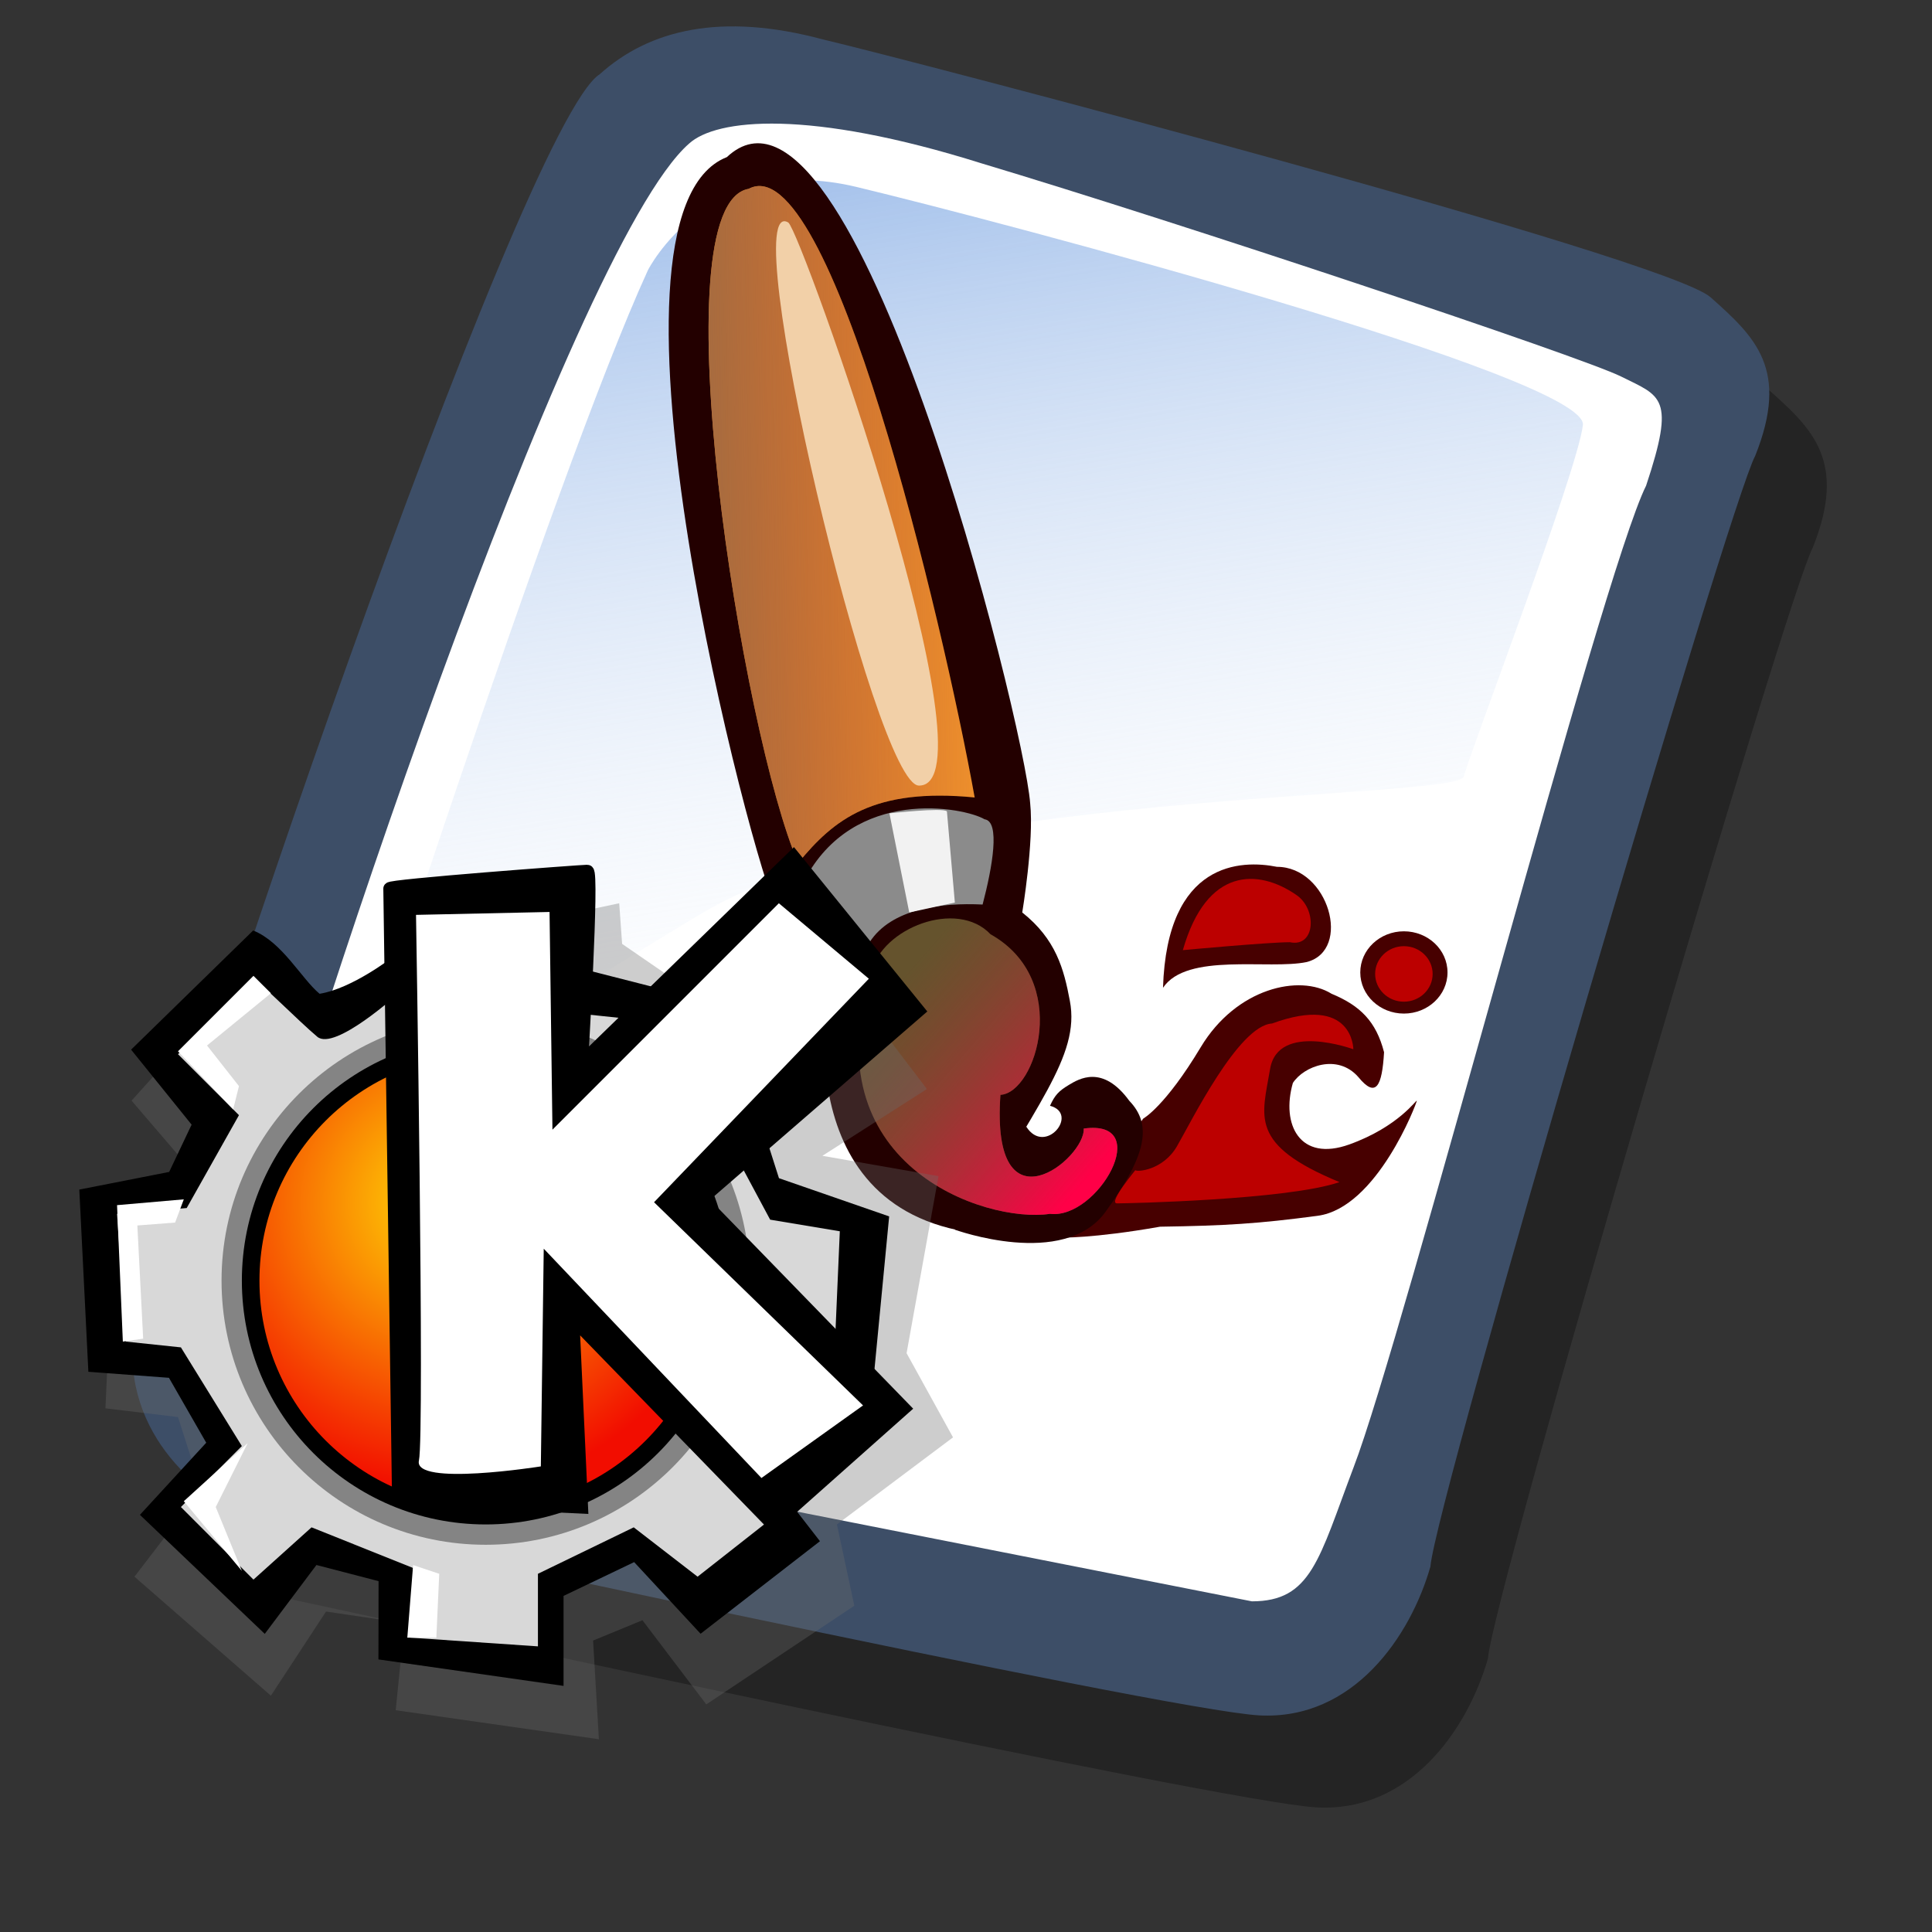 <?xml version="1.0" encoding="UTF-8" standalone="no"?>
<!-- Created with Sodipodi ("http://www.sodipodi.com/") -->
<svg
   xmlns:dc="http://purl.org/dc/elements/1.1/"
   xmlns:cc="http://web.resource.org/cc/"
   xmlns:rdf="http://www.w3.org/1999/02/22-rdf-syntax-ns#"
   xmlns:svg="http://www.w3.org/2000/svg"
   xmlns="http://www.w3.org/2000/svg"
   xmlns:xlink="http://www.w3.org/1999/xlink"
   xmlns:sodipodi="http://sodipodi.sourceforge.net/DTD/sodipodi-0.dtd"
   xmlns:inkscape="http://www.inkscape.org/namespaces/inkscape"
   id="svg604"
   sodipodi:version="0.32"
   width="72pt"
   height="72pt"
   sodipodi:docbase="/home/tweenk"
   sodipodi:docname="gnome-mime-application-x-killustrator.svg"
   inkscape:version="0.45.1"
   inkscape:output_extension="org.inkscape.output.svg.inkscape">
  <rect width="100%" height="100%" fill="#333333" stroke="none"/>
  <defs
     id="defs606">
    <radialGradient
       inkscape:collect="always"
       xlink:href="#linearGradient614"
       id="radialGradient2784"
       gradientUnits="userSpaceOnUse"
       cx="38.003"
       cy="35.9"
       fx="38.003"
       fy="35.9"
       r="29.316" />
    <linearGradient
       id="linearGradient614">
      <stop
         style="stop-color:#ffdd05;stop-opacity:1;"
         offset="0"
         id="stop615" />
      <stop
         style="stop-color:#f20d00;stop-opacity:1;"
         offset="1"
         id="stop616" />
    </linearGradient>
    <radialGradient
       xlink:href="#linearGradient614"
       id="radialGradient617"
       cx="38.003"
       cy="35.9"
       r="29.316"
       fx="38.003"
       fy="35.9"
       gradientUnits="userSpaceOnUse" />
    <linearGradient
       id="linearGradient612">
      <stop
         style="stop-color:#7fa8e3;stop-opacity:0.741;"
         offset="0"
         id="stop613" />
      <stop
         style="stop-color:#ffffff;stop-opacity:0;"
         offset="1"
         id="stop614" />
    </linearGradient>
    <linearGradient
       xlink:href="#linearGradient612"
       id="linearGradient615"
       x1="50.644"
       y1="5.368"
       x2="35.752"
       y2="68.044"
       gradientUnits="userSpaceOnUse"
       spreadMethod="pad" />
    <defs
       id="defs598">
      <linearGradient
         id="linearGradient697">
        <stop
           id="stop698"
           offset="0"
           style="stop-color:#7fa8e3;stop-opacity:0.741;" />
        <stop
           id="stop699"
           offset="1"
           style="stop-color:#ffffff;stop-opacity:0;" />
      </linearGradient>
      <linearGradient
         id="linearGradient626">
        <stop
           id="stop627"
           offset="0"
           style="stop-color:#ff0047;stop-opacity:1;" />
        <stop
           id="stop628"
           offset="1"
           style="stop-color:#ab322d;stop-opacity:0;" />
      </linearGradient>
      <linearGradient
         id="linearGradient618">
        <stop
           id="stop619"
           offset="0"
           style="stop-color:#956d47;stop-opacity:1;" />
        <stop
           id="stop620"
           offset="1"
           style="stop-color:#ab322d;stop-opacity:0;" />
      </linearGradient>
      <linearGradient
         id="linearGradient706">
        <stop
           id="stop707"
           offset="0"
           style="stop-color:#000;stop-opacity:1;" />
        <stop
           id="stop708"
           offset="1"
           style="stop-color:#fff;stop-opacity:1;" />
      </linearGradient>
      <linearGradient
         gradientTransform="matrix(0.417,0,0,1.061,26.758,4.1)"
         spreadMethod="pad"
         gradientUnits="userSpaceOnUse"
         y2="21.446"
         x2="54.456"
         y1="22.933"
         x1="14.044"
         id="linearGradient617"
         xlink:href="#linearGradient618" />
      <linearGradient
         gradientTransform="matrix(0.621,0,0,0.712,26.758,4.1)"
         spreadMethod="pad"
         gradientUnits="userSpaceOnUse"
         y2="63.015"
         x2="28.538"
         y1="77.398"
         x1="43"
         id="linearGradient625"
         xlink:href="#linearGradient626" />
      <linearGradient
         spreadMethod="pad"
         gradientUnits="userSpaceOnUse"
         y2="61.667"
         x2="24.624"
         y1="10.607"
         x1="16.411"
         id="linearGradient636"
         xlink:href="#linearGradient612" />
    </defs>
    <sodipodi:namedview
       id="namedview712" />
  </defs>
  <sodipodi:namedview
     id="base"
     inkscape:zoom="4.5222222"
     inkscape:cx="45"
     inkscape:cy="45"
     inkscape:window-width="795"
     inkscape:window-height="623"
     inkscape:window-x="165"
     inkscape:window-y="83"
     inkscape:current-layer="svg604" />
  <g
     transform="translate(-1.146,1.146)"
     id="g898">
    <path
       transform="matrix(1.115,0,0,1.115,1.287,-5.036)"
       sodipodi:nodetypes="ccccccccc"
       id="path794"
       d="M 12.816,74.753 C 10.386,73.648 7.071,70.113 8.839,65.251 C 9.723,59.948 25.633,13.102 29.168,10.892 C 31.378,8.904 34.582,8.13 39.112,9.346 C 42.868,10.229 76.677,19.068 78.666,20.836 C 80.654,22.604 82.201,24.04 80.654,27.907 C 79.55,29.896 66.402,74.532 66.181,77.405 C 65.297,80.498 62.756,84.255 58.557,84.034 C 54.359,83.813 15.91,75.416 12.816,74.753 z "
       style="fill:#000000;fill-opacity:0.301;fill-rule:evenodd;stroke:none;stroke-width:1pt;stroke-linecap:butt;stroke-linejoin:miter;stroke-opacity:1" />
    <path
       transform="matrix(1.115,0,0,1.115,-1.57,-9.607)"
       sodipodi:nodetypes="ccccccccc"
       id="path895"
       d="M 12.816,74.753 C 10.386,73.648 7.071,70.113 8.839,65.251 C 9.723,59.948 25.633,13.102 29.168,10.892 C 31.378,8.904 34.582,8.13 39.112,9.346 C 42.868,10.229 76.677,19.068 78.666,20.836 C 80.654,22.604 82.201,24.04 80.654,27.907 C 79.55,29.896 66.402,74.532 66.181,77.405 C 65.297,80.498 62.756,84.255 58.557,84.034 C 54.359,83.813 15.91,75.416 12.816,74.753 z "
       style="fill:#3d4e67;fill-opacity:1;fill-rule:evenodd;stroke:none;stroke-width:1pt;stroke-linecap:butt;stroke-linejoin:miter;stroke-opacity:1" />
    <path
       transform="matrix(1.115,0,0,1.115,-1.57,-9.607)"
       sodipodi:nodetypes="cccccccs"
       id="path896"
       d="M 17.899,70.996 C 15.358,70.334 11.711,69.671 13.037,65.693 C 15.468,55.971 27.842,18.626 33.146,13.986 C 34.361,12.881 38.449,12.439 46.183,14.87 C 55.022,17.521 72.92,23.488 74.688,24.372 C 76.456,25.256 77.119,25.256 75.793,29.233 C 73.804,33.211 64.966,67.24 62.756,72.985 C 61.209,77.073 60.877,78.951 58.226,78.951"
       style="fill:#ffffff;fill-opacity:1;fill-rule:evenodd;stroke:none;stroke-width:1pt;stroke-linecap:butt;stroke-linejoin:miter;stroke-opacity:1" />
    <path
       transform="matrix(0.947,0,0,0.947,6.112,-0.737)"
       id="path636"
       d="M 28.75,13.75 C 28.75,13.75 31.875,7.5 39.688,9.375 C 47.5,11.25 78.125,19.375 77.812,21.875 C 77.5,24.375 71.875,39.062 71.562,40.312 C 71.25,41.562 42.5,40.938 31.562,47.5 C 20.625,54.062 12.5,59.688 12.5,59.688 C 12.5,59.688 23.75,24.688 28.75,13.75 z "
       style="fill:url(#linearGradient636);fill-opacity:1;fill-rule:evenodd;stroke:none;stroke-width:1pt;stroke-linecap:butt;stroke-linejoin:miter;stroke-opacity:1" />
  </g>
  <path
     id="path613"
     d="M 71.926,48.32 C 71.926,49.448 70.955,50.364 69.759,50.364 C 68.562,50.364 67.591,49.448 67.591,48.32 C 67.591,47.192 68.562,46.276 69.759,46.276 C 70.955,46.276 71.926,47.192 71.926,48.32 z "
     style="font-size:12px;fill:#470000;fill-rule:evenodd;stroke-width:1pt" />
  <path
     sodipodi:nodetypes="cccccccccccc"
     id="path610"
     d="M 67.493,53.516 C 66.458,52.334 64.784,52.975 64.242,53.812 C 63.651,55.881 64.587,57.752 67.05,56.866 C 69.512,55.979 70.399,54.6 70.399,54.699 C 70.399,54.797 68.429,60.018 65.473,60.412 C 62.518,60.806 60.892,60.905 57.642,60.954 C 54.292,61.545 52.667,61.496 52.667,61.496 L 56.804,55.585 C 56.804,55.585 57.888,54.994 59.661,52.039 C 61.434,49.083 64.587,48.394 66.163,49.379 C 67.591,49.97 68.379,50.758 68.773,52.285 C 68.675,53.96 68.379,54.6 67.493,53.516 z "
     style="font-size:12px;fill:#470000;fill-rule:evenodd;stroke-width:1pt" />
  <path
     sodipodi:nodetypes="cccccccc"
     id="path609"
     d="M 52.174,54.945 C 53.652,55.339 51.928,57.457 50.992,55.979 C 50.253,57.014 50.598,54.502 50.598,54.502 L 47.446,61.102 C 47.446,61.102 52.864,63.072 54.933,60.215 C 57.001,57.358 57.248,55.881 56.115,54.699 C 54.785,52.876 53.603,53.615 53.11,53.91 C 52.618,54.206 52.421,54.403 52.174,54.945 z "
     style="font-size:12px;fill:#230000;fill-opacity:0.999;fill-rule:evenodd;stroke-width:1pt" />
  <path
     sodipodi:nodetypes="cccccccc"
     id="path608"
     d="M 50.795,45.34 C 50.795,45.34 51.386,41.794 51.189,39.922 C 50.894,35.883 42.422,1.896 36.117,7.807 C 28.827,10.664 37.496,43.271 38.58,45.143 C 39.663,47.015 41.24,48.394 41.24,48.394 C 41.24,48.394 38.777,59.624 47.988,61.2 C 51.337,54.994 53.701,52.519 53.159,49.724 C 52.864,48.148 52.47,46.67 50.795,45.34 z "
     style="font-size:12px;fill:#230000;fill-rule:evenodd;stroke-width:1pt" />
  <path
     sodipodi:nodetypes="cccc"
     id="path600"
     d="M 39.663,42.877 C 41.437,40.71 43.407,39.134 48.431,39.626 C 46.855,30.859 41.24,7.216 37.201,9.383 C 32.669,10.171 36.905,36.573 39.663,42.877 z "
     style="font-size:12px;fill:#f2962c;fill-rule:evenodd;stroke-width:1pt" />
  <path
     sodipodi:nodetypes="ccccc"
     id="path601"
     d="M 39.959,43.764 C 39.959,43.764 40.845,46.621 43.21,46.818 C 44.293,45.143 46.756,44.847 48.825,44.946 C 49.317,43.074 49.711,40.808 48.923,40.71 C 47.938,40.119 42.422,39.035 39.959,43.764 z "
     style="font-size:12px;fill:#8b8b8b;fill-rule:evenodd;stroke-width:1pt" />
  <path
     sodipodi:nodetypes="cccccc"
     id="path602"
     d="M 43.308,48.295 C 43.801,46.128 47.544,44.65 49.219,46.424 C 53.258,48.689 51.485,54.305 49.711,54.403 C 49.219,61.397 53.947,57.555 53.849,56.078 C 57.395,55.585 54.539,60.609 52.174,60.314 C 48.923,60.806 40.254,57.851 43.308,48.295 z "
     style="font-size:12px;fill:#65532d;fill-rule:evenodd;stroke-width:1pt" />
  <path
     sodipodi:nodetypes="cccccccc"
     id="path603"
     d="M 56.41,58.146 C 56.509,58.245 57.789,58.146 58.479,56.964 C 59.169,55.782 61.533,50.955 63.208,50.857 C 67.247,49.379 67.247,52.137 67.247,52.137 C 67.247,52.137 63.503,50.758 63.109,53.122 C 62.715,55.487 62.025,56.866 66.557,58.738 C 63.996,59.624 56,59.795 55.507,59.795 C 55.015,59.795 56.509,58.048 56.41,58.146 z "
     style="font-size:12px;fill:#bc0000;fill-rule:evenodd;stroke-width:1pt" />
  <path
     sodipodi:nodetypes="cccc"
     id="path726"
     d="M 57.789,49.083 C 58.972,47.31 63.06,48.197 64.931,47.803 C 67.197,47.212 66.012,43.072 63.451,43.072 C 61.685,42.719 57.986,42.779 57.789,49.083 z "
     style="font-size:12px;fill:#470000;fill-rule:evenodd;stroke-width:1pt" />
  <path
     sodipodi:nodetypes="cccc"
     id="path604"
     d="M 58.775,47.212 C 58.775,47.212 63.011,46.818 64.094,46.818 C 65.375,47.092 65.461,45.148 64.39,44.453 C 62.518,43.173 59.957,43.074 58.775,47.212 z "
     style="font-size:12px;fill:#bc0000;fill-rule:evenodd;stroke-width:1pt" />
  <path
     id="path606"
     d="M 71.187,48.394 C 71.187,49.155 70.547,49.773 69.759,49.773 C 68.97,49.773 68.33,49.155 68.33,48.394 C 68.33,47.633 68.97,47.015 69.759,47.015 C 70.547,47.015 71.187,47.633 71.187,48.394 z "
     style="font-size:12px;fill:#bc0000;fill-rule:evenodd;stroke-width:1pt" />
  <path
     sodipodi:nodetypes="cccc"
     id="path729"
     d="M 39.663,42.877 C 41.437,40.71 43.407,39.134 48.431,39.626 C 46.855,30.859 41.24,7.216 37.201,9.383 C 32.669,10.171 36.905,36.573 39.663,42.877 z "
     style="font-size:12px;fill:url(#linearGradient617);fill-rule:evenodd;stroke-width:1pt" />
  <path
     sodipodi:nodetypes="css"
     id="path730"
     d="M 45.673,39.035 C 43.477,39.136 36.47,9.423 39.171,11.058 C 39.806,11.502 49.621,39.032 45.673,39.035 z "
     style="font-size:12px;fill:#f2d0a8;fill-rule:evenodd;stroke-width:1pt" />
  <path
     sodipodi:nodetypes="ccccc"
     id="path623"
     d="M 47.052,40.316 L 47.446,44.847 L 45.18,45.34 L 44.195,40.414 C 44.195,40.414 46.855,40.119 47.052,40.316 z "
     style="font-size:12px;fill:#f2f2f2;fill-rule:evenodd;stroke-width:1pt" />
  <path
     sodipodi:nodetypes="cccccc"
     id="path732"
     d="M 43.308,48.295 C 43.801,46.128 47.544,44.65 49.219,46.424 C 53.258,48.689 51.485,54.305 49.711,54.403 C 49.219,61.397 53.947,57.555 53.849,56.078 C 57.395,55.585 54.539,60.609 52.174,60.314 C 48.923,60.806 40.254,57.851 43.308,48.295 z "
     style="font-size:12px;fill:url(#linearGradient625);fill-rule:nonzero;stroke-width:1pt" />
  <g
     id="g640"
     transform="matrix(0.49,0,0,0.49,3.508,42.178)">
    <defs
       id="defs2753">
      <linearGradient
         id="linearGradient2398">
        <stop
           style="stop-color:#ffdd05;stop-opacity:1;"
           offset="0"
           id="stop2400" />
        <stop
           style="stop-color:#f20d00;stop-opacity:1;"
           offset="1"
           id="stop2402" />
      </linearGradient>
      <radialGradient
         xlink:href="#linearGradient614"
         id="radialGradient2404"
         cx="38.003"
         cy="35.9"
         r="29.316"
         fx="38.003"
         fy="35.9"
         gradientUnits="userSpaceOnUse" />
    </defs>
    <sodipodi:namedview
       id="namedview646" />
    <path
       style="fill:#6d6d6d;fill-opacity:0.336;fill-rule:evenodd;stroke:none;stroke-width:1pt;stroke-linecap:butt;stroke-linejoin:miter;stroke-opacity:1"
       d="M 8.831,22.592 L 6.181,25.536 L 13.246,33.778 C 13.246,33.778 4.121,42.903 4.121,43.492 C 4.121,44.08 3.532,56.738 3.532,56.738 L 10.891,57.621 L 13.246,64.98 L 6.476,73.81 L 20.311,85.879 L 25.903,77.343 L 33.851,78.52 L 32.968,87.351 L 53.573,90.294 L 52.984,80.286 L 57.988,78.226 L 64.464,86.762 L 79.476,76.754 L 77.71,68.512 L 89.484,59.681 L 84.775,51.145 L 88.013,33.189 L 76.238,31.129 L 86.835,24.359 L 76.533,10.818 L 60.637,12.879 L 55.928,9.641 L 55.633,5.52 L 45.92,7.58 C 45.92,7.58 32.674,17.294 32.674,18.471 C 32.674,19.649 15.601,23.77 15.601,23.77"
       id="path2760" />
    <path
       style="fill:#000000;fill-opacity:1;fill-rule:evenodd;stroke:none;stroke-width:1pt;stroke-linecap:butt;stroke-linejoin:miter;stroke-opacity:1"
       d="M 18.511,8.282 L 6.135,20.363 L 12.271,27.97 L 9.997,32.764 L 0.883,34.554 L 1.802,53.03 L 9.974,53.642 L 13.754,60.225 L 7.03,67.538 L 19.689,79.608 L 24.929,72.625 L 31.23,74.262 L 31.218,82.199 L 49.989,84.884 L 49.989,75.758 L 57.149,72.331 L 63.885,79.596 L 75.99,70.211 L 68.454,60.496 L 72.128,53.148 L 81.513,52.83 L 83.008,37.274 L 71.834,33.4 L 69.007,24.533 L 59.209,14.04 L 51.037,11.956 L 32.643,10.99 C 32.643,10.99 28.556,14.17 25.247,14.699 C 23.41,13.169 21.455,9.447 18.511,8.282 z "
       id="path2762"
       sodipodi:nodetypes="ccccccccccccccccccccccccccccc" />
    <path
       style="fill:#d8d8d8;fill-opacity:1;fill-rule:evenodd;stroke:none;stroke-width:1pt;stroke-linecap:butt;stroke-linejoin:miter;stroke-opacity:1"
       d="M 18.544,13.173 L 10.891,20.826 L 17.073,27.008 L 11.774,36.427 L 4.71,37.016 L 5.593,49.968 L 11.186,50.556 L 17.367,60.564 L 11.186,66.746 L 18.544,74.105 L 24.432,68.806 L 34.734,72.927 L 34.44,79.992 L 47.391,80.875 L 47.391,73.516 L 57.105,68.806 L 63.581,73.81 L 71.823,67.335 L 67.408,59.976 L 70.94,52.911 L 77.416,52.322 L 78.004,38.782 L 70.94,37.605 L 66.525,29.363 L 57.105,17.294 L 51.512,16.705 L 33.262,14.645 C 33.262,14.645 26.786,20.532 25.02,19.06 C 23.254,17.588 18.544,12.879 18.544,13.173 z "
       id="path2764" />
    <path
       style="font-size:12px;fill:#848484;fill-opacity:1;fill-rule:evenodd;stroke-width:1"
       d="M 68.879,43.786 C 68.879,58.58 56.887,70.573 42.093,70.573 C 27.299,70.573 15.307,58.58 15.307,43.786 C 15.307,28.992 27.299,17 42.093,17 C 56.887,17 68.879,28.992 68.879,43.786 z "
       id="path2766" />
    <path
       style="font-size:12px;fill:#000000;fill-opacity:1;fill-rule:evenodd;stroke-width:1"
       d="M 66.819,43.786 C 66.819,57.442 55.749,68.512 42.093,68.512 C 28.437,68.512 17.367,57.442 17.367,43.786 C 17.367,30.13 28.437,19.06 42.093,19.06 C 55.749,19.06 66.819,30.13 66.819,43.786 z "
       id="path2768" />
    <path
       style="font-size:12px;fill:url(#radialGradient2784);fill-rule:evenodd;stroke-width:1"
       d="M 65.035,43.786 C 65.035,56.456 54.763,66.728 42.093,66.728 C 29.423,66.728 19.151,56.456 19.151,43.786 C 19.151,31.116 29.423,20.844 42.093,20.844 C 54.763,20.844 65.035,31.116 65.035,43.786 z "
       id="path2770" />
    <path
       style="fill:#000000;fill-opacity:1;fill-rule:evenodd;stroke:#000000;stroke-width:1pt;stroke-linecap:butt;stroke-linejoin:miter;stroke-opacity:1"
       d="M 32.379,4.048 L 33.262,65.863 L 51.807,66.746 L 50.924,47.613 L 71.234,68.512 L 84.48,56.738 L 63.875,35.544 L 85.952,16.411 L 73.295,0.81 L 51.807,21.709 C 51.807,21.709 52.984,2.282 52.395,2.282 C 51.807,2.282 32.085,3.754 32.379,4.048 z "
       id="path2772"
       sodipodi:nodetypes="cccccccccccc" />
    <path
       style="fill:#ffffff;fill-opacity:1;fill-rule:evenodd;stroke:none;stroke-width:1pt;stroke-linecap:butt;stroke-linejoin:miter;stroke-opacity:1"
       d="M 48.569,6.403 L 48.863,28.48 L 71.823,5.52 L 80.948,13.173 L 59.166,35.838 L 80.359,56.443 L 70.057,63.802 L 47.98,40.548 L 47.686,62.625 C 47.686,62.625 34.734,64.685 35.323,62.036 C 35.911,59.387 35.028,6.697 35.028,6.697 L 48.569,6.403 z "
       id="path2774"
       sodipodi:nodetypes="cccccccccccc" />
    <path
       style="fill:#ffffff;fill-opacity:1;fill-rule:evenodd;stroke:none;stroke-width:1pt;stroke-linecap:butt;stroke-linejoin:miter;stroke-opacity:1"
       d="M 16.484,26.419 L 17.073,24.064 L 13.835,19.943 L 20.311,14.645 L 18.544,12.879 L 10.891,20.532 L 16.484,26.419 z "
       id="path2776" />
    <path
       style="fill:#ffffff;fill-opacity:1;fill-rule:evenodd;stroke:none;stroke-width:1pt;stroke-linecap:butt;stroke-linejoin:miter;stroke-opacity:1"
       d="M 11.48,35.544 L 10.597,37.899 L 6.77,38.193 L 7.359,49.673 L 5.298,49.968 L 4.71,36.133 L 11.48,35.544 z "
       id="path2778" />
    <path
       style="fill:#ffffff;fill-opacity:1;fill-rule:evenodd;stroke:none;stroke-width:1pt;stroke-linecap:butt;stroke-linejoin:miter;stroke-opacity:1"
       d="M 11.48,66.157 L 17.367,73.222 L 14.718,66.746 L 17.956,60.27 L 11.48,66.157 z "
       id="path2780" />
    <path
       style="fill:#ffffff;fill-opacity:1;fill-rule:evenodd;stroke:none;stroke-width:1pt;stroke-linecap:butt;stroke-linejoin:miter;stroke-opacity:1"
       d="M 34.734,72.633 L 37.383,73.516 L 37.089,79.992 L 34.145,79.992 L 34.734,72.633 z "
       id="path2782" />
  </g>
</svg>
